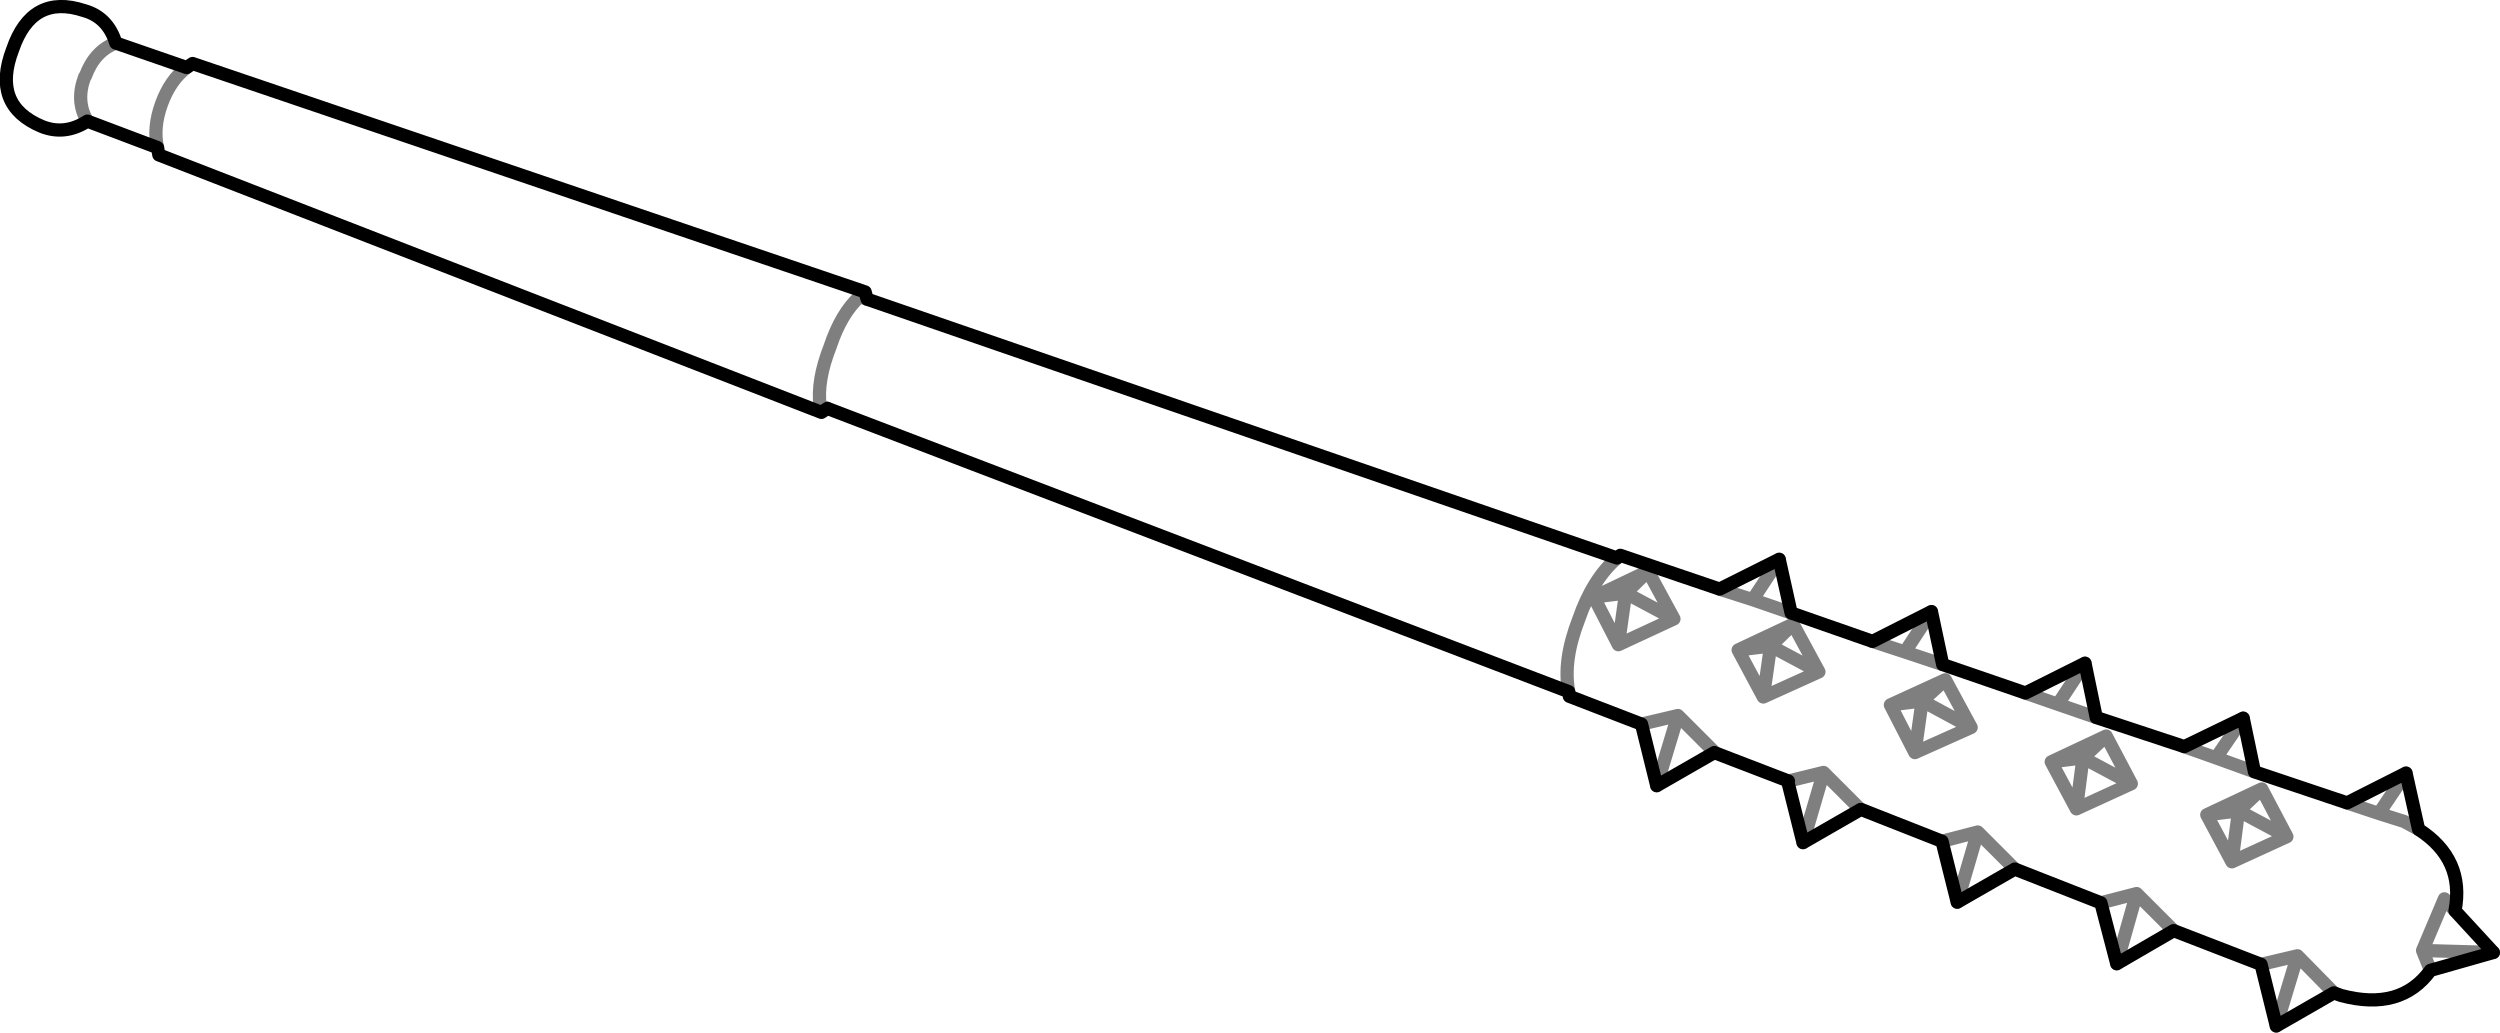 <?xml version="1.0" encoding="UTF-8" standalone="no"?>
<svg xmlns:xlink="http://www.w3.org/1999/xlink" height="78.0px" width="188.85px" xmlns="http://www.w3.org/2000/svg">
  <g transform="matrix(1.0, 0.0, 0.0, 1.0, -305.8, -351.35)">
    <path d="M371.3 373.95 L371.15 373.4 320.35 356.15 319.9 356.45 314.55 354.6 M317.7 362.5 L317.8 363.05 367.85 382.5 368.3 382.2 M371.3 373.95 L427.95 393.5 428.2 393.3 435.7 395.85 440.2 393.6 441.1 397.65 447.25 399.8 451.7 397.55 452.55 401.55 458.8 403.7 463.3 401.45 464.15 405.55 470.8 407.75 475.25 405.6 476.1 409.65 483.1 412.0 487.55 409.75 488.5 414.0 Q492.0 416.25 491.25 420.15 L494.15 423.3 489.4 424.65 Q487.15 427.75 482.65 426.55 L482.1 426.35 477.75 428.85 476.6 424.2 470.0 421.65 465.7 424.15 464.5 419.55 458.0 417.0 453.65 419.5 452.5 414.9 446.4 412.5 446.35 412.5 442.0 415.0 440.85 410.4 440.9 410.35 435.3 408.2 430.95 410.7 429.8 406.05 424.35 403.95 424.3 403.6 368.3 382.2 M312.4 360.5 L317.7 362.5 M312.4 360.5 Q310.7 361.6 308.95 360.9 305.15 359.3 306.75 355.1 308.2 350.85 312.15 352.15 313.95 352.65 314.55 354.6" fill="none" stroke="#000000" stroke-linecap="round" stroke-linejoin="round" stroke-width="1.0"/>
    <path d="M319.9 356.45 Q318.65 357.4 318.0 359.2 317.35 361.0 317.7 362.5 M368.3 382.2 L367.75 382.0 Q367.5 380.1 368.5 377.55 369.35 375.0 370.75 373.75 L371.3 373.95 M314.55 354.6 Q312.95 355.2 312.25 357.1 L312.2 357.15 Q311.5 359.0 312.4 360.5 M488.5 414.0 L487.4 413.4 485.5 412.8 483.1 412.0 M489.4 424.65 L488.8 423.15 490.45 419.25 491.25 420.15 M494.15 423.3 L488.8 423.15 M474.9 412.6 L472.5 412.9 474.4 416.45 474.9 412.6 476.65 410.95 472.5 412.9 M476.65 410.95 L478.55 414.55 474.4 416.45 M474.9 412.6 L478.55 414.55 M475.25 405.6 L473.2 408.6 476.1 409.65 M473.2 408.6 L470.8 407.75 M464.15 405.55 L461.25 404.55 458.8 403.7 M463.3 401.45 L461.25 404.55 M452.55 401.55 L449.7 400.6 447.25 399.8 M448.6 404.6 L452.75 402.7 454.7 406.3 450.45 408.2 448.6 404.6 451.0 404.3 452.75 402.7 M454.7 406.3 L451.0 404.3 450.45 408.2 M451.7 397.55 L449.7 400.6 M453.65 419.5 L455.2 414.2 452.5 414.9 M440.9 410.35 L443.55 409.7 446.3 412.45 446.4 412.5 M446.3 412.45 L446.35 412.5 M460.75 408.9 L462.65 412.45 463.15 408.6 460.75 408.9 464.9 406.95 466.8 410.55 462.65 412.45 M455.2 414.2 L458.0 417.0 M464.9 406.95 L463.15 408.6 466.8 410.55 M482.1 426.35 L479.35 423.55 477.75 428.85 M476.6 424.2 L479.35 423.55 M465.7 424.15 L467.2 418.85 464.5 419.55 M467.2 418.85 L470.0 421.65 M441.25 398.5 L439.55 400.15 443.2 402.1 441.25 398.5 437.1 400.45 439.55 400.15 439.0 404.0 443.2 402.1 M437.1 400.45 L439.0 404.0 M441.1 397.65 L438.2 396.65 435.7 395.85 M432.25 398.1 L430.3 394.5 428.6 396.15 432.25 398.1 428.05 400.05 426.2 396.45 430.3 394.5 M428.05 400.05 L428.6 396.15 426.2 396.45 M429.8 406.05 L432.55 405.4 435.3 408.15 435.3 408.2 M442.0 415.0 L443.55 409.7 M430.95 410.7 L432.55 405.4 M427.95 393.5 Q426.1 395.1 425.05 398.15 423.85 401.25 424.3 403.6 M487.55 409.75 L485.5 412.8 M440.2 393.6 L438.2 396.65" fill="none" stroke="#000000" stroke-linecap="round" stroke-linejoin="round" stroke-opacity="0.502" stroke-width="1.0"/>
  </g>
</svg>
